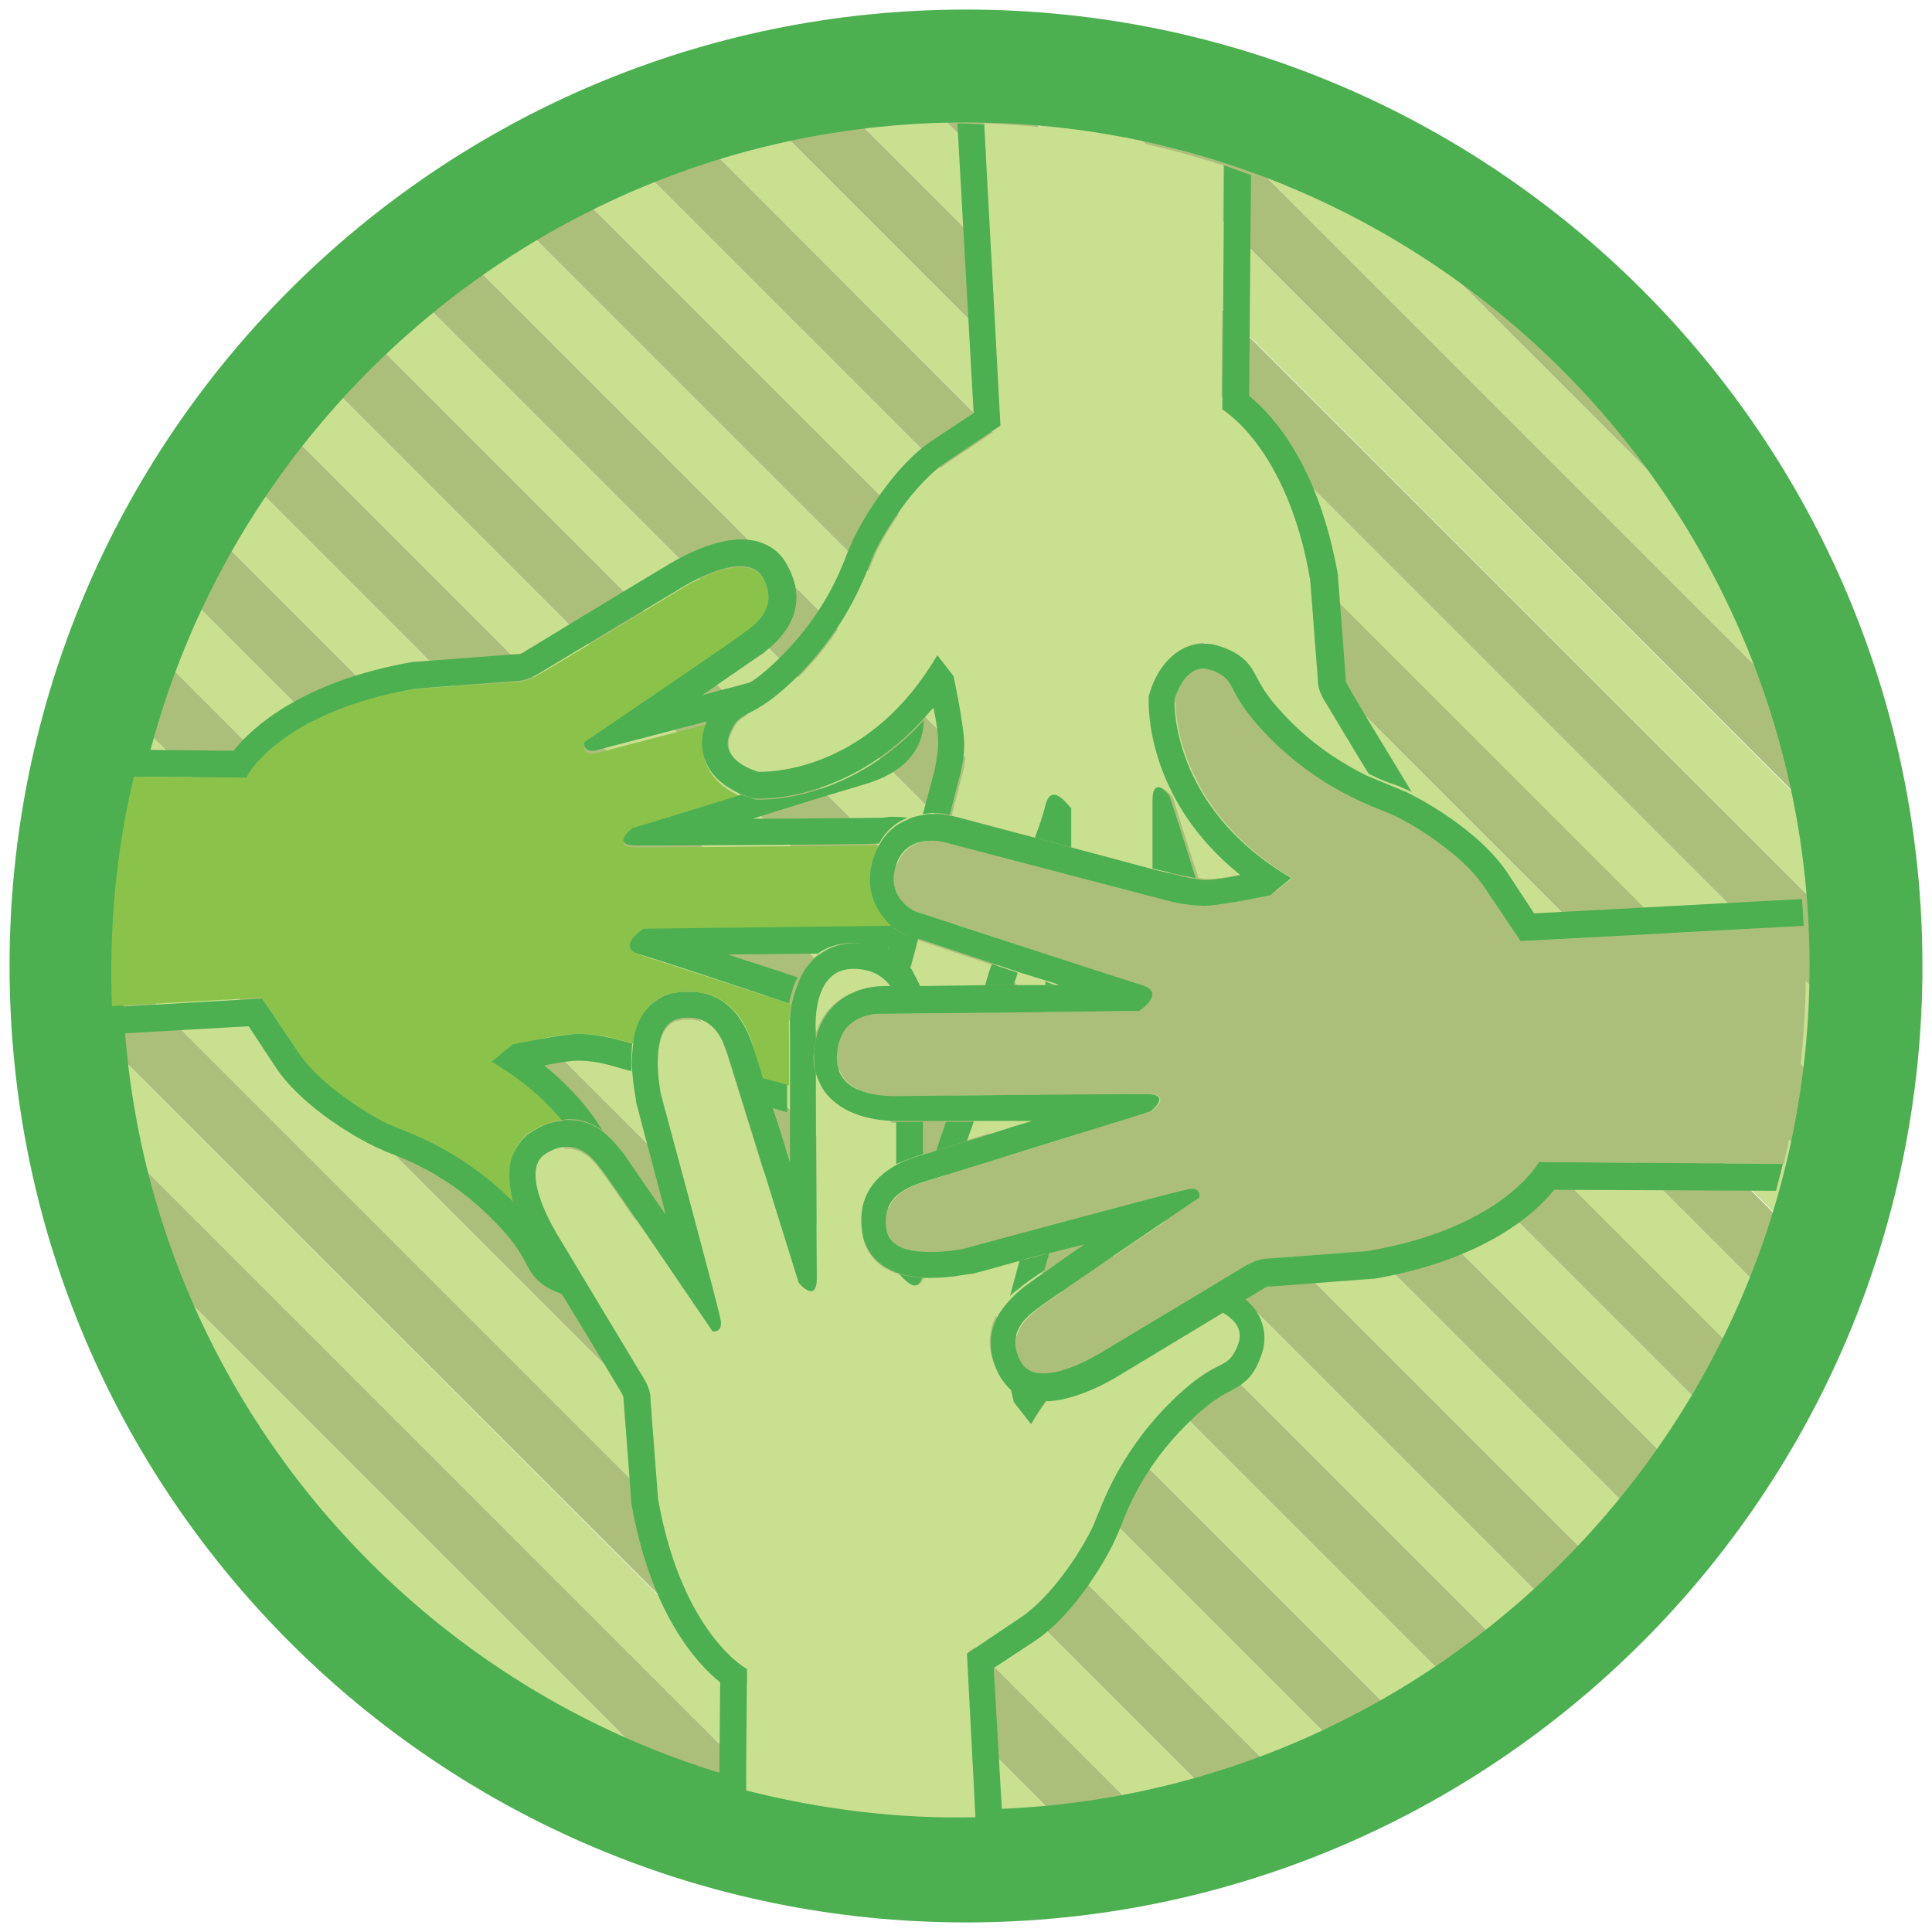 <?xml version="1.0" encoding="utf-8"?>
<!-- Generator: Adobe Illustrator 19.2.0, SVG Export Plug-In . SVG Version: 6.00 Build 0)  -->
<svg version="1.1" id="Layer_1" xmlns="http://www.w3.org/2000/svg" xmlns:xlink="http://www.w3.org/1999/xlink" x="0px" y="0px"
	 viewBox="0 0 202 202" style="enable-background:new 0 0 202 202;" xml:space="preserve">
<style type="text/css">
	.st0{fill:#ABBF7B;}
	.st1{fill:#C9E091;}
	.st2{fill:#4CAF50;}
	.st3{fill:none;}
	.st4{fill:#8BC34A;}
</style>
<g id="Layer_1_1_">
</g>
<g id="Layer_3">
</g>
<g id="Layer_2">
	<g>
		<g>
			<g>
				<path class="st0" d="M28.1,33.9l140,140c1.6-1.5,3.1-3,4.6-4.6l-140-140C31.1,30.8,29.6,32.3,28.1,33.9z"/>
				<path class="st0" d="M48.3,17.3l136.4,136.4c1.2-1.9,2.3-3.9,3.4-5.9L54.2,14C52.2,15,50.2,16.1,48.3,17.3z"/>
				<path class="st0" d="M89.4,3.2l109.4,109.4c0.3-2.8,0.5-5.7,0.6-8.6L98,2.6C95.1,2.6,92.3,2.8,89.4,3.2z"/>
				<path class="st0" d="M37.6,25L177,164.4c1.4-1.7,2.7-3.4,4-5.2L42.8,21C41,22.3,39.3,23.6,37.6,25z"/>
				<path class="st0" d="M130.2,7.1l64.7,64.7c-1.7-5.4-3.9-10.7-6.5-15.7l-42.5-42.5C140.9,11,135.7,8.8,130.2,7.1z"/>
				<path class="st0" d="M107.5,2.8l91.7,91.7c-0.3-3.6-0.7-7.1-1.3-10.5L118,4.1C114.5,3.5,111,3,107.5,2.8z"/>
				<path class="st0" d="M19.8,44L158,182.2c1.8-1.3,3.5-2.6,5.2-4L23.8,38.8C22.4,40.5,21.1,42.2,19.8,44z"/>
				<path class="st0" d="M60.4,11L191,141.6c1-2.2,1.8-4.3,2.6-6.6L67,8.3C64.7,9.1,62.5,10,60.4,11z"/>
				<path class="st0" d="M74,6.1L195.9,128c0.7-2.4,1.3-4.9,1.7-7.5L81.4,4.4C78.9,4.9,76.4,5.4,74,6.1z"/>
				<path class="st0" d="M12.7,55.4l133.9,133.9c2-1.1,3.9-2.2,5.9-3.4L16.1,49.5C14.9,51.5,13.8,53.4,12.7,55.4z"/>
				<path class="st0" d="M12.4,147.1l42.5,42.5c5,2.6,10.2,4.8,15.7,6.5L5.9,131.4C7.6,136.9,9.8,142.1,12.4,147.1z"/>
				<path class="st0" d="M2.9,119.2l79.9,79.9c3.4,0.6,7,1.1,10.5,1.3L1.6,108.7C1.8,112.3,2.3,115.8,2.9,119.2z"/>
				<path class="st0" d="M1.4,99.3l101.4,101.4c2.9-0.1,5.8-0.3,8.6-0.6L1.9,90.6C1.6,93.5,1.4,96.4,1.4,99.3z"/>
				<path class="st0" d="M3.1,82.6l116.2,116.2c2.5-0.5,5-1.1,7.5-1.7L4.9,75.2C4.2,77.6,3.6,80.1,3.1,82.6z"/>
				<path class="st0" d="M7.1,68.2l126.7,126.7c2.2-0.8,4.4-1.7,6.6-2.6L9.7,61.6C8.8,63.8,7.9,66,7.1,68.2z"/>
				<path class="st1" d="M145.9,13.6l42.5,42.5C179,37.9,164.1,23,145.9,13.6z"/>
				<path class="st1" d="M118,4.1L197.9,84c-0.7-4.2-1.8-8.2-3-12.2L130.2,7.1C126.2,5.9,122.2,4.8,118,4.1z"/>
				<path class="st1" d="M100.4,2.5c-0.8,0-1.6,0-2.4,0L199.4,104c0-0.8,0-1.6,0-2.4c0-2.4-0.1-4.7-0.3-7.1L107.5,2.8
					C105.1,2.6,102.8,2.5,100.4,2.5z"/>
				<path class="st1" d="M81.4,4.4l116.2,116.2c0.5-2.6,0.9-5.3,1.2-8L89.4,3.2C86.7,3.4,84,3.9,81.4,4.4z"/>
				<path class="st1" d="M67,8.3L193.7,135c0.8-2.3,1.6-4.6,2.2-7L74,6.1C71.6,6.8,69.3,7.5,67,8.3z"/>
				<path class="st1" d="M54.2,14L188,147.8c1.1-2,2.1-4.1,3-6.2L60.4,11C58.3,11.9,56.2,12.9,54.2,14z"/>
				<path class="st1" d="M42.8,21L181,159.2c1.3-1.8,2.5-3.6,3.7-5.5L48.3,17.3C46.4,18.5,44.6,19.7,42.8,21z"/>
				<path class="st1" d="M32.7,29.3l140,140c1.5-1.6,2.9-3.2,4.3-4.9L37.6,25C35.9,26.4,34.3,27.8,32.7,29.3z"/>
				<path class="st1" d="M23.8,38.8l139.4,139.4c1.7-1.4,3.3-2.8,4.9-4.3l-140-140C26.6,35.5,25.2,37.1,23.8,38.8z"/>
				<path class="st1" d="M16.1,49.5l136.4,136.4c1.9-1.2,3.7-2.4,5.5-3.7L19.8,44C18.5,45.8,17.3,47.7,16.1,49.5z"/>
				<path class="st1" d="M9.7,61.6l130.7,130.7c2.1-0.9,4.2-1.9,6.2-3L12.7,55.4C11.7,57.4,10.7,59.5,9.7,61.6z"/>
				<path class="st1" d="M4.9,75.2l121.9,121.9c2.4-0.7,4.7-1.4,7-2.2L7.1,68.2C6.3,70.5,5.5,72.8,4.9,75.2z"/>
				<path class="st1" d="M1.9,90.6L111.3,200c2.7-0.3,5.4-0.7,8-1.2L3.1,82.6C2.6,85.3,2.2,87.9,1.9,90.6z"/>
				<path class="st1" d="M1.3,101.6c0,2.4,0.1,4.7,0.3,7.1l91.7,91.7c2.3,0.2,4.7,0.3,7.1,0.3c0.8,0,1.6,0,2.3,0L1.4,99.3
					C1.3,100,1.3,100.8,1.3,101.6z"/>
				<path class="st1" d="M5.9,131.4l64.7,64.7c4,1.3,8.1,2.3,12.2,3L2.9,119.2C3.6,123.4,4.6,127.5,5.9,131.4z"/>
				<path class="st1" d="M54.9,189.6l-42.5-42.5C21.8,165.3,36.7,180.2,54.9,189.6z"/>
			</g>
			<path class="st2" d="M101,12.8c48.6,0,88.2,39.6,88.2,88.2s-39.6,88.2-88.2,88.2S12.8,149.6,12.8,101S52.4,12.8,101,12.8 M101,1
				C45.8,1,1,45.8,1,101s44.8,100,100,100s100-44.8,100-100S156.2,1,101,1L101,1z"/>
		</g>
		<g>
			<path class="st3" d="M97.9,120.3c0.3-1,0.7-2,1-3c-0.9,0-1.7,0-2.3,0v3.4C96.9,120.6,97.3,120.4,97.9,120.3z"/>
			<path class="st3" d="M113.2,130.1c-1.2,0.3-2.4,0.6-3.6,0.9l-0.5,1.8C110.3,132,111.7,131.1,113.2,130.1z"/>
			<path class="st3" d="M82.4,121.5c0-1.8,0-3.6,0-5.3l-1.7-0.5C81.2,117.6,81.8,119.6,82.4,121.5z"/>
			<path class="st3" d="M63.4,111.3L63.4,111.3c0,0-1.5-0.4-2.9-0.4h-0.2c-0.7,0-2.1,0.2-3.5,0.5c2.7,2.2,4.7,4.6,6.1,6.8
				c1,0.7,1.7,1.6,2.1,2.2l0.1,0.1c0.4,0.5,2.3,3.2,4.4,6.4c-1-3.9-2.2-8.2-3.1-11.8V115v-0.1c-0.1-0.6-0.3-1.7-0.4-3L63.4,111.3
				L63.4,111.3z"/>
			<path class="st3" d="M109.3,103v-0.4c-0.9-0.3-1.9-0.6-2.9-0.9c-0.2,0.5-0.3,0.9-0.4,1.3H109.3z"/>
			<path class="st3" d="M83.3,102.2c0.3-0.6,0.6-1.1,1.1-1.6c0.3-0.3,0.6-0.6,1-0.9L76,99.8C78.4,100.6,81,101.4,83.3,102.2z"/>
			<path class="st3" d="M97.7,80.6L97.7,80.6c0.1-0.4,0.4-1.9,0.4-3.1c0-0.7-0.2-2.1-0.5-3.5c-0.4,0.4-0.7,0.8-1.1,1.2
				c0,3.2-2.1,5.5-6.2,6.7c-1.1,0.3-6.4,2-11.7,3.6c6.2,0,12.6-0.1,13.4-0.1c0.2,0,0.4,0,0.8,0c0.6,0,1.2,0,1.9,0.1
				c0.5-0.2,1.1-0.4,1.7-0.5L97.7,80.6L97.7,80.6z"/>
			<path class="st4" d="M31.1,109.9c2.4,3.7,8,7,9.9,7.8s7.1,2.5,12.4,7.7c0.1,0.1,0.3,0.3,0.4,0.4c-0.5-1.5-0.7-3.1-0.3-4.5
				c0.3-1.4,1.1-2.5,2.4-3.2c1-0.6,1.9-0.9,2.9-1c-1.7-2.1-4.1-4.2-7.3-6.1l2.2-1.8c0,0,4.7-1.1,6.7-1.1c0.1,0,0.2,0,0.2,0
				c1.9,0,3.7,0.5,3.7,0.5l1.9,0.5c0.2-1.1,0.5-2.3,1.1-3.2c0.8-1.2,1.9-1.9,3.3-2.1c0.5-0.1,1-0.1,1.5-0.1c5,0,6.4,4.7,6.8,6.2
				c0.1,0.4,0.4,1.4,0.9,2.9l2.7,0.7c0-2.7,0-4.8,0-5.2c0-0.5-0.1-1.8,0.2-3.3c-6.2-2.1-14.1-4.6-15.6-5.1c-2.6-0.8,0.3-2.7,0.3-2.7
				l25.9-0.3c-1.7-1.5-3.1-4-1.9-7.4c0.1-0.4,0.3-0.8,0.5-1.1c-2.7,0-19.5,0.2-24.3,0.2c-0.5,0-0.8,0-1.1,0c-2.7,0-0.4-1.8-0.4-1.8
				s5.6-1.7,11.4-3.5c-1.1-0.5-2.7-1.4-3.5-3.1c-0.7-1.3-0.7-2.8-0.1-4.2c0-0.1,0.1-0.2,0.1-0.3c-5.4,1.4-10.7,2.8-11.5,3
				c-0.2,0-0.4,0.1-0.6,0.1c-1,0-0.8-0.9-0.8-0.9s15.8-11,16.9-11.8c1.1-0.9,3.5-2.6,1.7-5.7c-0.5-0.8-1.3-1.1-2.3-1.1
				c-2.7,0-6.4,2.4-6.4,2.4s-13.5,8.2-14.8,8.9c-1.1,0.6-1.8,0.7-2.1,0.7H54L43.5,72c-14.2,2.4-17.9,9.3-17.9,9.3L14,81.2
				c-1.9,7.9-2.6,16-2.3,24l15.7-0.9C27.4,104.4,28.7,106.2,31.1,109.9z"/>
			<path class="st2" d="M92.1,85.5c-0.8,0-7.2,0.1-13.4,0.1c5.3-1.7,10.7-3.3,11.7-3.6c4.1-1.2,6.1-3.5,6.2-6.7
				c-7.1,7.8-15.2,8.3-17,8.3c-0.2,0-0.3,0-0.3,0H79l-0.3-0.1c-0.2-0.1-0.6-0.2-1.2-0.4c-5.8,1.8-11.4,3.5-11.4,3.5
				s-2.3,1.8,0.4,1.8c0.2,0,0.6,0,1.1,0c4.8,0,21.6-0.1,24.3-0.2c0.7-1.3,1.7-2.2,3-2.7c-0.7-0.1-1.3-0.1-1.9-0.1
				C92.5,85.5,92.2,85.5,92.1,85.5z"/>
			<path class="st2" d="M80.6,115.8l1.7,0.5c0-1,0-2,0-2.9l-2.7-0.7C79.9,113.6,80.3,114.6,80.6,115.8z"/>
			<path class="st2" d="M43.5,72L54,71.2c0,0,0,0,0.1,0c0.2,0,1-0.1,2.1-0.7c1.3-0.8,14.8-8.9,14.8-8.9s3.7-2.4,6.4-2.4
				c1,0,1.8,0.3,2.3,1.1c1.8,3.1-0.6,4.9-1.7,5.7c-1.1,0.9-16.9,11.6-16.9,11.6s-0.2,0.9,0.8,0.9c0.2,0,0.3,0,0.6-0.1
				c0.8-0.2,6.1-1.6,11.5-3c0.9-2,1.9-2.7,3.2-3.3c0.4-0.2,0.8-0.4,1.4-0.8c-1.7,0.5-3.5,0.9-5.2,1.4c3.2-2.2,5.9-4.1,6.4-4.4
				l0.1-0.1c4.4-3.4,3.7-6.9,2.3-9.3c-0.9-1.6-2.6-2.5-4.7-2.5c-3.3,0-7.1,2.3-7.9,2.8c-4.7,2.8-13.7,8.3-14.7,8.9
				c-0.3,0.2-0.5,0.3-0.7,0.3h-0.1h-0.2l-10.5,0.8h-0.1h-0.1c-11.5,2-16.8,6.8-18.8,9.3l-9.5-0.1c-0.2,0.9-0.5,1.9-0.7,2.8l11.6,0.1
				C25.6,81.3,29.3,74.4,43.5,72z"/>
			<path class="st2" d="M66.9,99.8c1.5,0.4,9.3,3,15.6,5.1c0.2-0.9,0.4-1.8,0.9-2.7c-2.3-0.8-4.9-1.6-7.3-2.4l9.4-0.1
				c1-0.7,2.2-1.1,3.5-1.1l0,0c0.1,0,0.3,0,0.5,0c1.4,0.1,2.5,0.4,3.3,0.9l0.7-2.5c-0.1-0.1-0.2-0.1-0.3-0.2l-25.9,0.3
				C67.3,97.1,64.3,99,66.9,99.8z"/>
			<path class="st2" d="M60.5,108.1c-0.1,0-0.2,0-0.2,0c-2,0.1-6.7,1.1-6.7,1.1l-2.2,1.8c3.2,1.9,5.6,4,7.3,6.1
				c0.2,0,0.5-0.1,0.7-0.1c1.5,0,2.6,0.5,3.6,1.2c-1.4-2.3-3.4-4.6-6.1-6.8c1.4-0.3,2.8-0.5,3.5-0.5h0.2c1.4,0,2.9,0.4,2.9,0.4l0,0
				l0,0L66,112c0-0.9,0-1.9,0.1-2.9l-1.9-0.5C64.1,108.6,62.3,108.1,60.5,108.1z"/>
			<path class="st2" d="M56.1,130.7c-0.5-0.8-1.6-2.7-2.3-4.9c-0.1-0.1-0.3-0.3-0.4-0.4c-5.3-5.2-10.5-6.9-12.4-7.7
				c-1.9-0.8-7.5-4.1-9.9-7.8c-2.4-3.6-3.7-5.5-3.7-5.5l-15.7,0.9c0,0.9,0.1,1.9,0.2,2.8l14.1-0.8c0.6,0.9,1.5,2.3,2.7,4.1
				c2.8,4.4,9.2,8,11.2,8.8c0.2,0.1,0.4,0.2,0.7,0.3c2.1,0.8,6.4,2.5,10.8,6.9c2.4,2.4,3,3.6,3.5,4.5c0.7,1.4,1.4,2.5,3.6,3.3
				c0.1,0.1,0.3,0.1,0.4,0.1C57.8,133.6,56.8,132,56.1,130.7z"/>
			<path class="st1" d="M99.2,48.3c-3.7,2.4-7,8-7.8,9.9c-0.8,1.9-2.5,7.1-7.7,12.4s-6.1,3.2-7.3,6.2c-1.2,2.9,3,4,3,4s0.1,0,0.2,0
				c1.5,0,11.5-0.5,18.5-12.2l1.8,2.2c0,0,1.1,4.7,1.1,6.7c0.1,2-0.5,3.9-0.5,3.9l-1,3.9c0.2,0,0.4,0.1,0.5,0.1l8.3,2.2
				c0.5-1.7,0.9-2.9,1.1-3.4c0.2-0.8,0.6-1.1,0.9-1.1c0.8,0,1.8,1.4,1.8,1.4v4.1l8.6,2.3c0-3.5,0-6.3,0-7.2c0-1,0.3-1.3,0.6-1.3
				c0.5,0,1.3,0.9,1.3,0.9s1.2,3.9,2.7,8.5c0.3,0,0.6,0.1,0.9,0.1h0.2c0.7,0,2.1-0.2,3.5-0.5c-9.9-8-9.6-17.9-9.6-18.4v-0.3l0.1-0.3
				c0.5-1.9,2.3-5.2,5.7-5.2l0,0c0.7,0,1.4,0.1,2,0.4c2.2,0.9,2.9,2,3.6,3.3c0.5,0.9,1.1,2.1,3.5,4.5c2.9,2.8,5.7,4.5,7.9,5.6
				c-2.1-3.5-4.2-7-4.6-7.6c-0.7-1.3-0.7-2.1-0.7-2.1L137,60.7c-2.4-14.2-9.3-17.9-9.3-17.9l0.2-25.5c-8.2-2.7-16.6-4.1-25-4.4
				l1.7,31.7C104.6,44.7,102.8,45.9,99.2,48.3z"/>
			<path class="st1" d="M95.1,101.6c0.4,0.5,0.6,1,0.8,1.6l7.2-0.1c0.2-0.7,0.5-1.5,0.7-2.2c-3.4-1.1-6.3-2.1-7.8-2.6L95.1,101.6z"
				/>
			<path class="st2" d="M110.4,103c-0.4-0.1-0.7-0.2-1.1-0.4v0.4H110.4z"/>
			<path class="st2" d="M73.9,75.4c0,0.1-0.1,0.2-0.1,0.3c-0.6,1.5-0.5,2.9,0.1,4.2c0.8,1.7,2.4,2.6,3.5,3.1c0.6,0.2,1,0.4,1.2,0.4
				l0.3,0.1h0.3c0,0,0.1,0,0.3,0c1.8,0,9.9-0.5,17-8.3c0.4-0.4,0.7-0.8,1.1-1.2c0.3,1.4,0.5,2.8,0.5,3.5c0,1.2-0.3,2.7-0.4,3.1l0,0
				l0,0l-1.2,4.5c0.3,0,0.7-0.1,1-0.1c0.8,0,1.4,0.1,1.8,0.2l1-3.9c0,0,0.6-2,0.5-3.9c-0.1-2-1.1-6.7-1.1-6.7L98,68.5
				c-6.9,11.8-16.9,12.2-18.5,12.2c-0.1,0-0.2,0-0.2,0s-4.2-1.1-3-4s2-0.9,7.3-6.2c5.2-5.3,6.9-10.5,7.7-12.4
				c0.8-1.9,4.1-7.5,7.8-9.9c3.6-2.4,5.5-3.7,5.5-3.7L102.9,13c-0.9,0-1.9-0.1-2.8-0.1l1.7,30.3c-0.9,0.6-2.3,1.5-4.1,2.7
				c-4.4,2.8-8,9.2-8.8,11.2c-0.1,0.2-0.2,0.4-0.3,0.7c-0.8,2.1-2.5,6.4-6.9,10.8c-1.4,1.4-2.4,2.2-3.2,2.7c-0.5,0.4-1,0.6-1.4,0.8
				C75.8,72.8,74.8,73.4,73.9,75.4z"/>
			<path class="st2" d="M92.8,99.5c0.9,0.5,1.5,1,1.9,1.5c0.2,0.2,0.3,0.4,0.4,0.5l0.9-3.4c-0.5-0.2-0.9-0.3-1-0.3h-0.1h-0.1
				c-0.5-0.2-0.9-0.5-1.4-0.8L92.8,99.5z"/>
			<path class="st2" d="M137,60.7l0.8,10.5c0,0-0.1,0.8,0.7,2.1c0.4,0.6,2.5,4.2,4.6,7.6c1.2,0.6,2.2,1,2.9,1.2
				c0.3,0.1,0.5,0.2,0.7,0.3c0.2,0.1,0.5,0.2,0.9,0.4c-2.8-4.6-6.2-10.2-6.6-11c-0.2-0.3-0.3-0.6-0.3-0.7l0,0v-0.2l-0.8-10.5v-0.1
				v-0.1c-2-11.5-6.8-16.8-9.3-18.8l0.2-23.1c-0.9-0.3-1.9-0.7-2.8-1l-0.2,25.5C127.7,42.8,134.6,46.6,137,60.7z"/>
			<path class="st2" d="M121.1,82.3c-0.3,0-0.6,0.3-0.6,1.3c0,0.8,0,3.7,0,7.2l2.5,0.6l0,0l0,0c0,0,0.9,0.2,2,0.4
				c-1.4-4.6-2.7-8.5-2.7-8.5S121.7,82.3,121.1,82.3z"/>
			<path class="st2" d="M110.2,83.1c-0.4,0-0.7,0.3-0.9,1.1c-0.1,0.5-0.5,1.8-1.1,3.4l3.8,1v-4.1C111.9,84.5,111,83.1,110.2,83.1z"
				/>
			<path class="st2" d="M106,103c0.1-0.4,0.3-0.9,0.4-1.3c-0.9-0.3-1.8-0.6-2.7-0.9c-0.3,0.8-0.5,1.5-0.7,2.2L106,103z"/>
			<path class="st1" d="M107.8,117.2c-2.1,0-4.1,0-6,0c-0.2,0.7-0.4,1.3-0.7,2C103.1,118.6,105.5,117.9,107.8,117.2z"/>
			<path class="st1" d="M106.7,169.1c3.7-2.4,7-8,7.8-9.9s2.5-7.1,7.7-12.4c5.2-5.3,6.1-3.2,7.3-6.2c0.8-1.9-0.7-3-1.8-3.6
				c-3.3,2-7.8,4.7-10.6,6.4c-0.8,0.5-4.3,2.6-7.5,2.8c-0.6,0.8-1.1,1.6-1.7,2.6l-1.8-2.2c0,0-0.1-0.5-0.3-1.3
				c-0.5-0.4-1-0.9-1.3-1.5c-1.2-2.1-1.9-5.2,1.2-8.3l1-3.7c-1.8,0.5-3.5,0.9-5.1,1.4h-0.1h-0.1c-0.2,0-2,0.4-4,0.4
				c-0.3,0-0.6,0-0.8,0c-0.2,0.5-0.5,0.8-0.8,0.8c-0.6,0-1.2-0.7-1.6-1.1c-3.1-0.9-3.8-3-4-4.1c-0.6-3.3,0.7-5.8,3.7-7.4v-4.4h-0.1
				c-2.2,0-5.2-0.4-7.1-2.5c-0.7-0.7-1.1-1.6-1.4-2.5c0.1,6.8,0.1,19.5,0.1,21.5c0,1-0.3,1.3-0.6,1.3c-0.5,0-1.3-0.9-1.3-0.9
				s-6.6-21.3-7.3-23.5c-0.6-2-1.5-4.2-4.2-4.2c-0.3,0-0.6,0-1,0.1c-3.4,0.6-1.9,7.9-1.9,7.9s5.8,21.7,6.2,23.4
				c0.3,1.2-0.3,1.4-0.6,1.4c-0.1,0-0.2,0-0.2,0s-10.7-15.8-11.6-16.9c-0.6-0.8-1.7-2.4-3.6-2.4c-0.6,0-1.4,0.2-2.2,0.7
				c-3.1,1.8,1.3,8.7,1.3,8.7s8.2,13.5,8.9,14.8c0.7,1.3,0.7,2.1,0.7,2.1l0.8,10.5c2.4,14.2,9.3,17.9,9.3,17.9L78,187.2
				c7.9,2,16,3,24.1,2.8l-0.9-17.3C101.2,172.8,103,171.5,106.7,169.1z"/>
			<path class="st1" d="M89.3,101.4c-0.1,0-0.2,0-0.3,0c-4.4,0-3.9,6.6-3.9,6.6s0,0.3,0,0.8c0.8-3.9,4-5.6,7.1-5.6
				c0.1,0,0.2,0,0.3,0h0.3C92.2,102.3,91.1,101.5,89.3,101.4z"/>
			<path class="st2" d="M101.1,119.3c0.2-0.7,0.5-1.4,0.7-2c-1.1,0-2,0-2.9,0c-0.3,1-0.7,2-1,3C98.7,120,99.9,119.7,101.1,119.3z"/>
			<path class="st2" d="M95.6,134.4c0.3,0,0.6-0.2,0.8-0.8c-0.9-0.1-1.7-0.2-2.4-0.4C94.4,133.6,95.1,134.4,95.6,134.4z"/>
			<path class="st2" d="M107.8,148.9c0.5-0.9,1.1-1.8,1.7-2.6c-0.1,0-0.3,0-0.4,0c-1.3,0-2.4-0.4-3.4-1c0.2,0.8,0.3,1.3,0.3,1.3
				L107.8,148.9z"/>
			<path class="st2" d="M127.6,137.1c1.1,0.6,2.6,1.7,1.8,3.6c-1.2,2.9-2,0.9-7.3,6.2c-5.2,5.3-6.9,10.5-7.7,12.4
				c-0.8,1.9-4.1,7.5-7.8,9.9c-3.6,2.4-5.5,3.7-5.5,3.7l0.9,17.3c0.9,0,1.9,0,2.8-0.1l-0.9-15.7c0.9-0.6,2.3-1.5,4.1-2.7
				c4.4-2.8,8-9.2,8.8-11.2c0.1-0.2,0.2-0.4,0.3-0.7c0.8-2.1,2.5-6.4,6.9-10.8c2.4-2.4,3.6-3,4.5-3.5c1.4-0.7,2.5-1.4,3.3-3.6
				c0.6-1.5,0.5-2.9-0.1-4.2c-0.4-0.8-1-1.5-1.7-2C129.6,135.9,128.6,136.5,127.6,137.1z"/>
			<path class="st2" d="M68.8,156.7L68,146.2c0,0,0.1-0.8-0.7-2.1c-0.8-1.3-8.9-14.8-8.9-14.8s-4.4-6.9-1.3-8.7
				c0.8-0.5,1.5-0.7,2.2-0.7c1.8,0,2.9,1.5,3.6,2.4c0.9,1.1,11.6,16.9,11.6,16.9s0.1,0,0.2,0c0.3,0,0.9-0.2,0.6-1.4
				c-0.3-1.6-6.2-23.4-6.2-23.4s-1.5-7.3,1.9-7.9c0.4-0.1,0.7-0.1,1-0.1c2.6,0,3.6,2.2,4.2,4.2c0.7,2.3,7.3,23.5,7.3,23.5
				s0.7,0.9,1.3,0.9c0.3,0,0.6-0.3,0.6-1.3c0-2-0.1-14.7-0.1-21.5c-0.2-0.7-0.3-1.4-0.2-2.2c0-0.5,0.1-0.9,0.2-1.3
				c0-0.5,0-0.8,0-0.8s-0.6-6.6,3.9-6.6c0.1,0,0.2,0,0.3,0c1.9,0.1,2.9,0.9,3.6,1.8h3.1c-0.2-0.5-0.5-1-0.8-1.6
				c-0.1-0.2-0.3-0.4-0.4-0.5c-0.4-0.5-1.1-1.1-1.9-1.5c-0.9-0.5-1.9-0.8-3.3-0.9c-0.2,0-0.3,0-0.5,0l0,0c-1.3,0-2.5,0.4-3.5,1.1
				c-0.4,0.2-0.7,0.5-1,0.9c-0.5,0.5-0.8,1-1.1,1.6c-0.4,0.9-0.7,1.8-0.9,2.7c-0.3,1.5-0.2,2.8-0.2,3.3s0,2.5,0,5.2
				c0,0.9,0,1.9,0,2.9c0,1.7,0,3.5,0,5.3c-0.6-2-1.2-4-1.8-5.7c-0.4-1.2-0.7-2.2-1-3.1c-0.4-1.4-0.8-2.5-0.9-2.9
				c-0.5-1.5-1.9-6.2-6.8-6.2c-0.5,0-1,0-1.5,0.1c-1.3,0.2-2.5,1-3.3,2.1c-0.6,0.9-1,2-1.1,3.2c-0.1,1-0.2,2-0.1,2.9
				c0.1,1.3,0.3,2.5,0.4,3v0.1v0.1c0.9,3.5,2.1,7.8,3.1,11.8c-2.2-3.2-4.1-5.9-4.4-6.4l-0.1-0.1c-0.4-0.5-1.1-1.4-2.1-2.2
				c-0.9-0.7-2.1-1.2-3.6-1.2c-0.2,0-0.5,0-0.7,0.1c-1,0.1-1.9,0.4-2.9,1c-1.2,0.7-2,1.8-2.4,3.2c-0.3,1.4-0.1,3,0.3,4.5
				c0.7,2.2,1.8,4.1,2.3,4.9c0.8,1.3,1.8,2.9,2.8,4.6c2.7,4.4,5.7,9.4,6.1,10.1c0.2,0.3,0.3,0.6,0.3,0.7l0,0v0.2l0.8,10.5v0.1v0.1
				c2,11.5,6.8,16.8,9.3,18.8l-0.1,10.5c0.9,0.3,1.9,0.5,2.8,0.8l0.1-12.7C78.2,174.6,71.3,170.9,68.8,156.7z"/>
			<path class="st2" d="M96.1,120.8c0.1,0,0.3-0.1,0.4-0.1v-3.4c-1.1,0-1.8,0-2.1,0c-0.1,0-0.4,0-0.7,0v4.4
				C94.5,121.4,95.2,121.1,96.1,120.8z"/>
			<path class="st2" d="M106.7,134.6l0.1-0.1c0.2-0.2,1.1-0.8,2.4-1.7l0.5-1.8c-1,0.3-2.1,0.6-3.1,0.8l-1,3.7
				C105.9,135.2,106.3,134.9,106.7,134.6z"/>
			<path class="st0" d="M155.4,92.9c-2.4-3.7-8-7-9.9-7.8s-7.1-2.5-12.4-7.7c-5.3-5.2-3.2-6.1-6.2-7.3c-0.4-0.1-0.7-0.2-1-0.2
				c-2.2,0-3,3.2-3,3.2s-0.5,11.2,12.2,18.7l-2.2,1.8c0,0-4.7,1.1-6.7,1.1c-0.1,0-0.2,0-0.2,0c-1.9,0-3.7-0.5-3.7-0.5L99,88.1
				c0,0-0.7-0.2-1.5-0.2c-1.2,0-2.9,0.4-3.7,2.5c-1.3,3.5,2,4.9,2,4.9s21.1,7,23.7,7.7c2.6,0.8-0.3,2.7-0.3,2.7L92.4,106
				c0,0-0.1,0-0.3,0c-0.9,0-4.2,0.3-4.5,4.4c-0.2,3.8,4.1,4.2,5.9,4.2c0.4,0,0.7,0,0.7,0s19.4-0.2,24.7-0.2c0.5,0,0.8,0,1.1,0
				c2.7,0,0.4,1.8,0.4,1.8s-21.3,6.6-23.5,7.3c-2.3,0.7-4.7,1.8-4.1,5.2c0.3,1.8,2.5,2.2,4.5,2.2c1.8,0,3.4-0.3,3.4-0.3
				s21.7-5.8,23.4-6.2c0.2,0,0.4-0.1,0.6-0.1c1,0,0.8,0.9,0.8,0.9s-15.8,10.7-16.9,11.6c-1.1,0.9-3.5,2.6-1.7,5.7
				c0.5,0.8,1.3,1.1,2.3,1.1c2.7,0,6.4-2.4,6.4-2.4s13.5-8.2,14.8-8.9c1.1-0.6,1.8-0.7,2.1-0.7h0.1l10.5-0.8
				c14.2-2.4,17.9-9.3,17.9-9.3l25.5,0.2c1.9-8.2,2.6-16.6,2.2-24.9l-29.6,1.6C159.1,98.4,157.8,96.6,155.4,92.9z"/>
			<path class="st2" d="M185.7,124.5c0.2-0.9,0.5-1.9,0.7-2.8l-25.5-0.2c0,0-3.7,6.9-17.9,9.3l-10.5,0.8c0,0,0,0-0.1,0
				c-0.2,0-1,0.1-2.1,0.7c-1.3,0.8-14.8,8.9-14.8,8.9s-3.7,2.4-6.4,2.4c-1,0-1.8-0.3-2.3-1.1c-1.8-3.1,0.6-4.9,1.7-5.7
				c1.1-0.9,16.9-11.6,16.9-11.6s0.2-0.9-0.8-0.9c-0.2,0-0.3,0-0.6,0.1c-1.6,0.3-23.4,6.2-23.4,6.2s-1.6,0.3-3.4,0.3
				c-2,0-4.1-0.4-4.5-2.2c-0.6-3.4,1.8-4.5,4.1-5.2c2.3-0.7,23.5-7.3,23.5-7.3s2.3-1.8-0.4-1.8c-0.2,0-0.6,0-1.1,0
				c-5.3,0-24.7,0.2-24.7,0.2s-0.3,0-0.7,0c-1.8,0-6.1-0.4-5.9-4.2c0.2-4.1,3.5-4.4,4.5-4.4c0.2,0,0.3,0,0.3,0l26.8-0.3
				c0,0,2.9-1.9,0.3-2.7c-2.6-0.8-23.7-7.7-23.7-7.7s-3.2-1.4-2-4.9c0.7-2.1,2.4-2.5,3.7-2.5c0.9,0,1.5,0.2,1.5,0.2l23.3,6.1
				c0,0,1.8,0.5,3.7,0.5c0.1,0,0.2,0,0.2,0c2-0.1,6.7-1.1,6.7-1.1l2.2-1.8c-12.8-7.5-12.2-18.7-12.2-18.7s0.9-3.2,3-3.2
				c0.3,0,0.6,0.1,1,0.2c2.9,1.2,0.9,2,6.2,7.3c5.3,5.2,10.5,6.9,12.4,7.7c1.9,0.8,7.5,4.1,9.9,7.8c2.4,3.6,3.7,5.5,3.7,5.5
				l29.6-1.6c-0.1-0.9-0.1-1.9-0.2-2.8l-28,1.5c-0.6-0.9-1.5-2.3-2.7-4.1c-2.5-3.9-7.7-7.1-10.3-8.4c-0.3-0.2-0.7-0.3-0.9-0.4
				s-0.4-0.2-0.7-0.3c-0.7-0.3-1.7-0.7-2.9-1.2c-2.2-1.1-5.1-2.8-7.9-5.6c-2.4-2.4-3-3.6-3.5-4.5c-0.7-1.4-1.4-2.5-3.6-3.3
				c-0.7-0.3-1.4-0.4-2-0.4l0,0c-3.4,0-5.2,3.3-5.7,5.2l-0.1,0.3v0.3c0,0.5-0.4,10.4,9.6,18.4c-1.4,0.3-2.8,0.5-3.5,0.5H126
				c-0.3,0-0.6,0-0.9-0.1c-1.1-0.1-2-0.4-2-0.4l0,0l0,0l-2.5-0.6l-8.6-2.3l-3.8-1l-8.3-2.2c-0.1,0-0.3-0.1-0.5-0.1
				c-0.4-0.1-1.1-0.2-1.8-0.2c-0.4,0-0.7,0-1,0.1c-0.6,0.1-1.2,0.2-1.7,0.5c-1.3,0.5-2.3,1.4-3,2.7c-0.2,0.4-0.4,0.7-0.5,1.1
				c-1.2,3.4,0.2,5.9,1.9,7.4c0.1,0.1,0.2,0.1,0.3,0.2c0.5,0.3,0.9,0.6,1.4,0.8h0.1h0.1c0.1,0,0.4,0.1,1,0.3
				c1.5,0.5,4.5,1.5,7.8,2.6c0.9,0.3,1.8,0.6,2.7,0.9c1,0.3,1.9,0.6,2.9,0.9c0.4,0.1,0.7,0.2,1.1,0.4h-1.1h-3.3h-3l-7.2,0.1H93h-0.3
				c-0.1,0-0.2,0-0.3,0c-3.1,0-6.3,1.8-7.1,5.6c-0.1,0.4-0.2,0.9-0.2,1.3c0,0.8,0,1.5,0.2,2.2c0.3,0.9,0.7,1.8,1.4,2.5
				c1.9,2,4.9,2.5,7.1,2.5h0.1c0.3,0,0.6,0,0.7,0c0.2,0,1,0,2.1,0c0.7,0,1.5,0,2.3,0c0.9,0,1.9,0,2.9,0c1.9,0,4,0,6,0
				c-2.4,0.7-4.7,1.5-6.7,2.1c-1.3,0.4-2.4,0.7-3.3,1c-0.5,0.2-1,0.3-1.3,0.4c-0.2,0.1-0.3,0.1-0.4,0.1c-0.9,0.3-1.7,0.6-2.3,0.9
				c-3,1.6-4.3,4-3.7,7.4c0.2,1.1,1,3.2,4,4.1c0.7,0.2,1.5,0.3,2.4,0.4c0.3,0,0.5,0,0.8,0c2,0,3.8-0.4,4-0.4h0.1h0.1
				c1.6-0.4,3.3-0.9,5.1-1.4c1-0.3,2.1-0.6,3.1-0.8c1.2-0.3,2.4-0.6,3.6-0.9c-1.5,1-2.9,2-4,2.8c-1.2,0.8-2.1,1.5-2.4,1.7l-0.1,0.1
				c-0.4,0.3-0.8,0.7-1.1,1c-3.1,3.1-2.4,6.1-1.2,8.3c0.4,0.6,0.8,1.1,1.3,1.5c0.9,0.7,2,1,3.4,1c0.1,0,0.3,0,0.4,0
				c3.2-0.2,6.7-2.3,7.5-2.8c2.8-1.7,7.3-4.4,10.6-6.4c1-0.6,1.9-1.2,2.7-1.6c0.7-0.4,1.3-0.8,1.5-0.9c0.3-0.2,0.5-0.3,0.7-0.3h0.1
				h0.2l10.5-0.8h0.1h0.1c11.5-2,16.8-6.8,18.8-9.3L185.7,124.5z"/>
		</g>
	</g>
</g>
<rect x="327.5" y="74.7" class="st2" width="18.6" height="18.6"/>
</svg>
